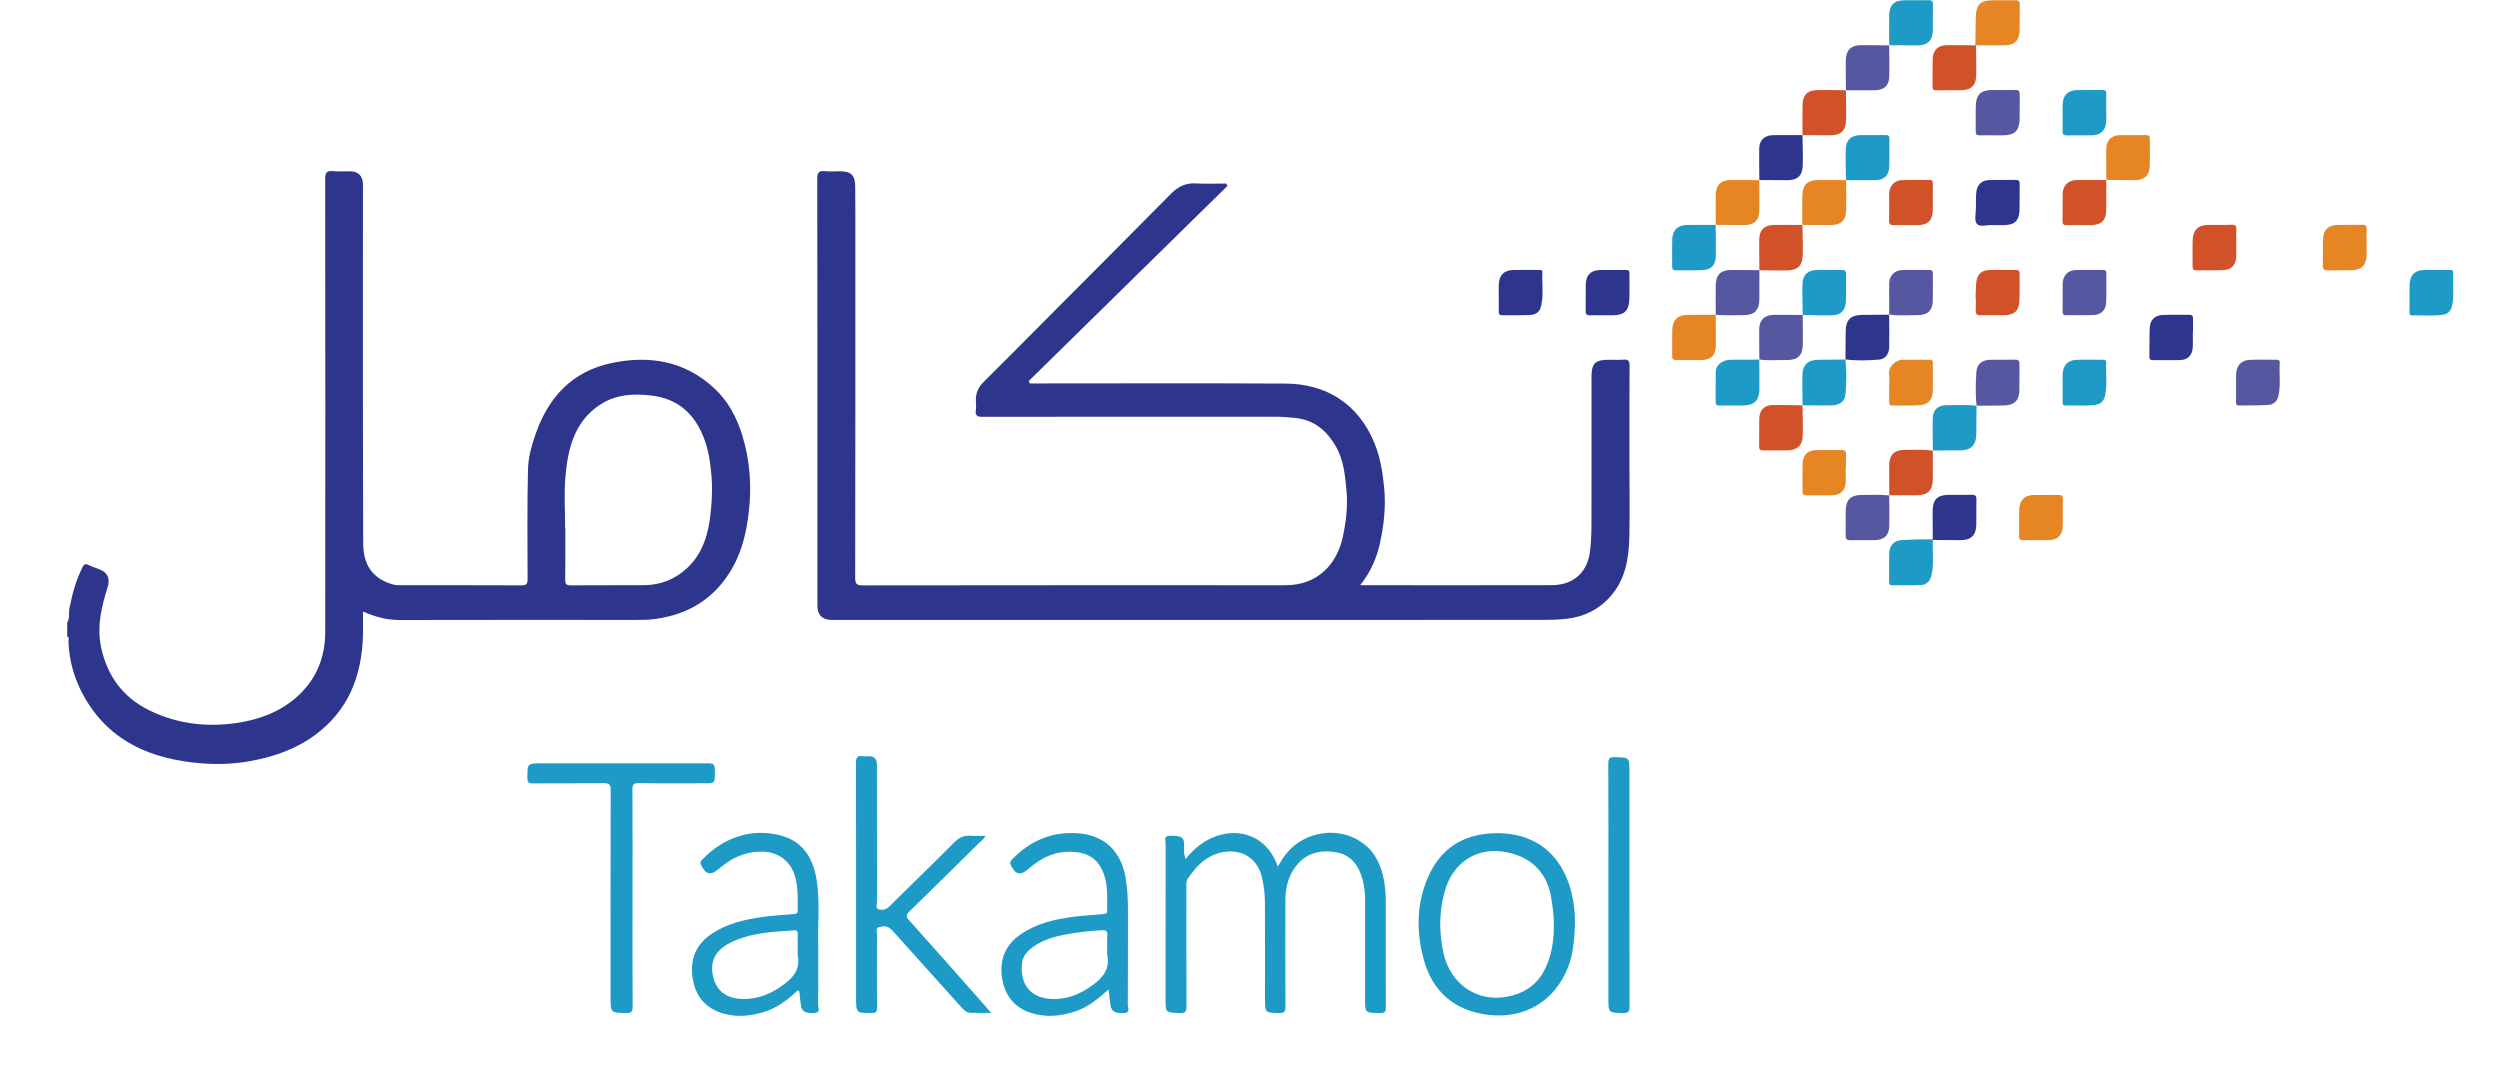 <svg width="93" height="40" viewBox="0 0 93 40" fill="none" xmlns="http://www.w3.org/2000/svg">
<g clip-path="url(#clip0_1242_4428)">
<mask id="mask0_1242_4428" style="mask-type:luminance" maskUnits="userSpaceOnUse" x="0" y="-26" width="93" height="94">
<path d="M0 -25.343H93V67.657H0V-25.343Z" fill="white"/>
</mask>
<g mask="url(#mask0_1242_4428)">
<path d="M21.023 19.647C21.025 19.647 21.028 19.647 21.03 19.647C21.03 20.288 21.036 20.93 21.026 21.572C21.024 21.738 21.076 21.775 21.234 21.774C22.139 21.767 23.044 21.775 23.95 21.768C24.413 21.765 24.85 21.646 25.238 21.387C26.126 20.797 26.372 19.88 26.454 18.9C26.486 18.508 26.503 18.114 26.469 17.713C26.424 17.193 26.35 16.683 26.151 16.208C25.797 15.36 25.185 14.823 24.229 14.713C23.544 14.633 22.89 14.676 22.307 15.064C21.354 15.7 21.123 16.706 21.033 17.747C20.979 18.376 21.023 19.013 21.023 19.647ZM2.5 23.162C2.604 23 2.549 22.812 2.583 22.636C2.685 22.108 2.822 21.595 3.064 21.111C3.117 21.008 3.163 20.951 3.291 21.016C3.44 21.09 3.604 21.135 3.756 21.204C4.011 21.319 4.1 21.54 4.004 21.845C3.895 22.191 3.797 22.538 3.743 22.898C3.683 23.297 3.678 23.697 3.761 24.083C3.988 25.133 4.563 25.935 5.542 26.418C6.583 26.932 7.689 27.062 8.824 26.892C9.624 26.771 10.379 26.5 11.005 25.958C11.753 25.312 12.098 24.476 12.099 23.505C12.105 17.893 12.103 12.281 12.097 6.67C12.096 6.439 12.137 6.338 12.39 6.367C12.604 6.391 12.823 6.368 13.04 6.373C13.32 6.378 13.482 6.536 13.501 6.816C13.505 6.886 13.502 6.955 13.502 7.025C13.502 11.423 13.495 15.821 13.511 20.219C13.515 20.972 13.825 21.544 14.67 21.755C14.729 21.77 14.792 21.77 14.853 21.77C16.369 21.771 17.886 21.767 19.402 21.775C19.593 21.776 19.627 21.715 19.626 21.542C19.622 20.181 19.61 18.821 19.641 17.461C19.651 17.026 19.77 16.592 19.915 16.173C20.391 14.787 21.279 13.816 22.746 13.506C24.153 13.208 25.468 13.425 26.564 14.438C27.085 14.918 27.407 15.527 27.614 16.2C27.899 17.13 27.966 18.074 27.856 19.043C27.772 19.783 27.608 20.491 27.238 21.139C26.605 22.247 25.637 22.851 24.38 23.026C24.118 23.062 23.861 23.061 23.601 23.061C20.685 23.061 17.768 23.056 14.851 23.064C14.381 23.065 13.951 22.944 13.502 22.749C13.502 23.073 13.511 23.379 13.501 23.683C13.45 25.169 12.95 26.44 11.712 27.348C10.994 27.875 10.177 28.155 9.306 28.313C8.695 28.424 8.077 28.444 7.468 28.394C5.665 28.245 4.109 27.614 3.154 25.958C2.785 25.319 2.576 24.624 2.547 23.88C2.544 23.812 2.59 23.724 2.5 23.672V23.162Z" fill="#2D358C"/>
<path d="M45.668 6.909C43.2 9.332 40.733 11.755 38.265 14.178C38.283 14.206 38.301 14.235 38.32 14.264H38.562C41.649 14.264 44.736 14.252 47.823 14.269C49.321 14.277 50.521 15.006 51.127 16.476C51.344 17.004 51.433 17.56 51.49 18.131C51.561 18.845 51.482 19.538 51.33 20.224C51.209 20.769 50.984 21.284 50.599 21.77H50.867C53.157 21.77 55.448 21.775 57.737 21.768C58.459 21.766 59.044 21.359 59.15 20.508C59.194 20.146 59.202 19.789 59.203 19.429C59.207 17.628 59.204 15.826 59.204 14.025C59.204 13.516 59.338 13.383 59.852 13.383C60.03 13.382 60.209 13.394 60.386 13.379C60.565 13.364 60.621 13.418 60.62 13.607C60.611 14.812 60.615 16.018 60.615 17.224C60.615 18.152 60.633 19.08 60.61 20.007C60.59 20.794 60.46 21.561 59.91 22.185C59.477 22.676 58.927 22.944 58.283 23.019C58.007 23.051 57.728 23.06 57.45 23.06C48.669 23.062 39.887 23.062 31.105 23.062C31.02 23.062 30.935 23.066 30.851 23.056C30.585 23.025 30.449 22.891 30.413 22.627C30.404 22.559 30.409 22.488 30.409 22.419C30.409 17.163 30.411 11.906 30.402 6.65C30.402 6.407 30.469 6.344 30.696 6.368C30.879 6.387 31.067 6.371 31.252 6.372C31.657 6.373 31.81 6.517 31.814 6.927C31.821 7.569 31.819 8.21 31.819 8.852C31.819 13.065 31.822 17.278 31.813 21.491C31.812 21.73 31.876 21.776 32.105 21.776C37.342 21.769 42.58 21.769 47.818 21.771C49.046 21.772 49.739 20.951 49.948 19.994C50.072 19.424 50.143 18.848 50.09 18.265C50.038 17.691 49.99 17.114 49.69 16.599C49.344 16.007 48.874 15.612 48.156 15.545C47.934 15.524 47.714 15.503 47.492 15.503C43.848 15.501 40.204 15.5 36.56 15.506C36.366 15.506 36.269 15.474 36.301 15.257C36.318 15.144 36.309 15.026 36.303 14.91C36.291 14.63 36.392 14.406 36.592 14.207C37.296 13.511 37.991 12.807 38.69 12.105C40.315 10.472 41.944 8.842 43.565 7.204C43.826 6.94 44.112 6.8 44.491 6.823C44.861 6.845 45.233 6.828 45.604 6.828C45.626 6.855 45.647 6.882 45.668 6.909Z" fill="#2D358C"/>
<path d="M44.11 31.957C45.157 30.584 47.019 30.667 47.53 32.241C47.593 32.138 47.647 32.05 47.701 31.962C48.367 30.898 49.879 30.649 50.814 31.46C51.277 31.863 51.449 32.412 51.523 33.001C51.559 33.294 51.549 33.588 51.549 33.881C51.55 35.079 51.547 36.277 51.553 37.475C51.554 37.634 51.513 37.685 51.348 37.684C50.779 37.681 50.779 37.687 50.779 37.127C50.779 35.906 50.778 34.685 50.78 33.464C50.78 33.208 50.752 32.955 50.685 32.708C50.546 32.194 50.257 31.801 49.709 31.706C49.085 31.597 48.531 31.746 48.15 32.3C47.906 32.656 47.817 33.062 47.816 33.486C47.814 34.808 47.812 36.13 47.819 37.451C47.82 37.627 47.783 37.688 47.594 37.685C47.058 37.674 47.058 37.683 47.058 37.139C47.058 35.949 47.061 34.758 47.056 33.568C47.055 33.263 47.017 32.958 46.95 32.66C46.709 31.59 45.642 31.471 44.922 31.919C44.615 32.109 44.393 32.389 44.188 32.683C44.124 32.776 44.134 32.873 44.134 32.972C44.134 34.456 44.131 35.94 44.138 37.424C44.139 37.615 44.111 37.693 43.891 37.686C43.359 37.668 43.358 37.681 43.358 37.158C43.358 35.225 43.357 33.293 43.361 31.361C43.362 31.253 43.279 31.09 43.519 31.089C43.919 31.087 44.032 31.133 44.047 31.372C44.06 31.563 44.015 31.758 44.11 31.957Z" fill="#1D9AC5"/>
<path d="M36.66 31.093C36.593 31.227 36.492 31.288 36.411 31.367C35.553 32.214 34.695 33.062 33.832 33.904C33.715 34.02 33.683 34.083 33.815 34.229C34.736 35.251 35.643 36.285 36.554 37.315C36.65 37.423 36.745 37.533 36.871 37.677C36.585 37.677 36.342 37.683 36.099 37.675C35.969 37.67 35.871 37.59 35.786 37.495C34.955 36.57 34.123 35.644 33.29 34.72C33.228 34.651 33.166 34.581 33.093 34.525C32.962 34.424 32.8 34.46 32.67 34.497C32.569 34.525 32.625 34.675 32.624 34.769C32.621 35.673 32.62 36.578 32.625 37.482C32.626 37.624 32.6 37.683 32.438 37.684C31.847 37.687 31.847 37.694 31.847 37.1C31.847 34.193 31.849 31.287 31.842 28.38C31.841 28.172 31.898 28.099 32.1 28.13C32.168 28.141 32.239 28.134 32.308 28.131C32.525 28.123 32.62 28.239 32.621 28.443C32.624 28.69 32.622 28.937 32.622 29.184C32.622 30.638 32.621 32.091 32.626 33.544C32.626 33.639 32.551 33.783 32.69 33.826C32.823 33.868 32.965 33.839 33.075 33.728C33.299 33.503 33.526 33.282 33.752 33.06C34.331 32.491 34.916 31.927 35.485 31.349C35.668 31.163 35.858 31.066 36.12 31.09C36.289 31.106 36.46 31.093 36.66 31.093Z" fill="#1D9AC5"/>
<path d="M57.804 34.528C57.81 34.042 57.757 33.701 57.699 33.359C57.559 32.525 57.027 31.946 56.2 31.738C54.866 31.403 54.055 32.2 53.79 33.015C53.53 33.814 53.52 34.616 53.693 35.434C53.937 36.59 54.964 37.374 56.254 37.034C56.794 36.891 57.194 36.584 57.452 36.091C57.731 35.558 57.793 34.978 57.804 34.528ZM58.588 34.383C58.568 34.928 58.532 35.471 58.329 35.986C57.833 37.244 56.716 37.911 55.371 37.753C54.125 37.608 53.282 36.895 52.959 35.678C52.67 34.594 52.693 33.517 53.188 32.492C53.649 31.539 54.443 31.056 55.495 31C57.057 30.917 58.105 31.761 58.457 33.199C58.552 33.585 58.598 33.982 58.588 34.383Z" fill="#1D9AC5"/>
<path d="M29.675 35.393C29.675 35.185 29.669 34.976 29.677 34.768C29.681 34.635 29.634 34.594 29.501 34.608C29.25 34.635 28.996 34.639 28.746 34.667C28.161 34.731 27.583 34.828 27.063 35.126C26.567 35.411 26.394 35.837 26.541 36.38C26.672 36.861 27.011 37.143 27.608 37.162C28.205 37.181 28.728 36.954 29.204 36.589C29.558 36.318 29.764 36.012 29.676 35.555C29.666 35.503 29.675 35.447 29.675 35.393ZM30.439 35.176C30.439 36.021 30.443 36.709 30.433 37.397C30.432 37.492 30.538 37.659 30.316 37.681C29.997 37.711 29.836 37.639 29.798 37.426C29.772 37.282 29.765 37.134 29.747 36.989C29.742 36.945 29.743 36.882 29.716 36.863C29.656 36.823 29.622 36.893 29.586 36.926C29.233 37.244 28.853 37.52 28.389 37.655C27.9 37.797 27.404 37.847 26.908 37.704C26.245 37.512 25.869 37.055 25.766 36.384C25.658 35.686 25.891 35.121 26.491 34.727C27.059 34.353 27.704 34.204 28.363 34.111C28.749 34.057 29.14 34.035 29.529 34.005C29.62 33.998 29.675 33.978 29.675 33.874C29.672 33.42 29.701 32.963 29.549 32.521C29.365 31.99 28.906 31.691 28.378 31.681C27.723 31.669 27.211 31.916 26.741 32.32C26.436 32.581 26.259 32.54 26.08 32.179C26.041 32.102 26.048 32.058 26.104 31.998C26.924 31.121 28.033 30.781 29.105 31.099C29.946 31.347 30.285 32.027 30.394 32.832C30.505 33.662 30.409 34.5 30.439 35.176Z" fill="#1D9AC5"/>
<path d="M41.188 35.41C41.188 35.201 41.182 34.992 41.191 34.784C41.196 34.644 41.155 34.601 41.007 34.606C40.561 34.621 40.12 34.679 39.682 34.756C39.241 34.833 38.812 34.954 38.438 35.218C38.233 35.362 38.058 35.556 38.026 35.785C37.923 36.508 38.247 37.114 39.101 37.161C39.672 37.194 40.185 36.986 40.65 36.645C41.035 36.363 41.296 36.038 41.189 35.526C41.182 35.489 41.188 35.449 41.188 35.41ZM41.239 36.806C40.87 37.133 40.519 37.435 40.075 37.597C39.499 37.806 38.913 37.866 38.326 37.671C37.718 37.47 37.377 37.01 37.279 36.4C37.176 35.753 37.365 35.19 37.921 34.791C38.517 34.364 39.205 34.2 39.915 34.107C40.293 34.058 40.676 34.035 41.056 34.005C41.139 33.998 41.188 33.974 41.187 33.884C41.184 33.399 41.229 32.91 41.035 32.444C40.82 31.929 40.46 31.718 39.906 31.689C39.247 31.653 38.726 31.909 38.254 32.326C37.965 32.58 37.776 32.535 37.606 32.193C37.558 32.096 37.581 32.043 37.648 31.974C38.315 31.279 39.123 30.929 40.092 30.997C41.111 31.068 41.702 31.69 41.869 32.635C41.94 33.035 41.96 33.44 41.96 33.846C41.958 35.028 41.962 36.21 41.954 37.393C41.953 37.487 42.057 37.654 41.845 37.679C41.521 37.718 41.35 37.636 41.313 37.411C41.282 37.223 41.266 37.033 41.239 36.806Z" fill="#1D9AC5"/>
<path d="M23.53 33.402C23.53 34.747 23.526 36.092 23.534 37.436C23.535 37.618 23.508 37.69 23.301 37.685C22.713 37.671 22.713 37.682 22.713 37.096C22.713 34.531 22.71 31.964 22.718 29.398C22.718 29.183 22.658 29.131 22.448 29.133C21.574 29.145 20.7 29.134 19.826 29.142C19.663 29.143 19.619 29.094 19.619 28.934C19.621 28.396 19.614 28.396 20.163 28.396C22.19 28.396 24.217 28.396 26.244 28.396C26.586 28.396 26.595 28.405 26.593 28.745C26.593 29.138 26.593 29.138 26.21 29.138C25.398 29.138 24.586 29.147 23.774 29.132C23.559 29.128 23.524 29.196 23.526 29.391C23.534 30.728 23.53 32.065 23.53 33.402Z" fill="#1D9AC5"/>
<path d="M59.833 32.901C59.833 31.402 59.837 29.903 59.828 28.404C59.827 28.207 59.882 28.162 60.072 28.166C60.615 28.178 60.615 28.169 60.615 28.711C60.615 31.616 60.613 34.521 60.62 37.426C60.62 37.622 60.586 37.692 60.371 37.686C59.833 37.669 59.833 37.681 59.833 37.143V32.901Z" fill="#1D9AC5"/>
<path d="M70.278 14.367C70.278 14.221 70.296 14.072 70.274 13.929C70.232 13.651 70.51 13.386 70.776 13.384C71.107 13.382 71.439 13.386 71.77 13.381C71.871 13.379 71.905 13.417 71.903 13.515C71.899 13.87 71.911 14.224 71.898 14.578C71.886 14.876 71.72 15.053 71.42 15.072C71.082 15.094 70.742 15.079 70.403 15.086C70.296 15.088 70.275 15.036 70.276 14.944C70.28 14.752 70.278 14.559 70.278 14.367Z" fill="#E68524"/>
<path d="M65.446 13.373C65.447 13.752 65.453 14.131 65.448 14.509C65.443 14.878 65.262 15.068 64.894 15.082C64.585 15.093 64.275 15.08 63.966 15.086C63.852 15.089 63.821 15.044 63.822 14.937C63.827 14.566 63.818 14.195 63.826 13.824C63.832 13.576 64.072 13.389 64.382 13.383C64.738 13.377 65.093 13.38 65.449 13.378L65.446 13.373Z" fill="#1D9AC5"/>
<path d="M74.146 5.034C73.983 5.034 73.821 5.028 73.659 5.036C73.539 5.041 73.494 5 73.497 4.878C73.503 4.554 73.489 4.229 73.502 3.905C73.518 3.516 73.697 3.355 74.092 3.35C74.385 3.347 74.679 3.354 74.973 3.347C75.094 3.345 75.136 3.385 75.133 3.506C75.128 3.815 75.137 4.125 75.13 4.433C75.121 4.864 74.947 5.03 74.517 5.034C74.393 5.035 74.269 5.034 74.146 5.034Z" fill="#5557A1"/>
<path d="M73.482 1.686C73.488 1.354 73.496 1.023 73.498 0.691C73.502 0.166 73.653 0.011 74.169 0.01C74.432 0.01 74.695 0.015 74.957 0.008C75.083 0.005 75.139 0.036 75.135 0.174C75.127 0.483 75.139 0.792 75.131 1.101C75.121 1.52 74.945 1.687 74.529 1.687C74.189 1.687 73.849 1.686 73.508 1.685C73.5 1.689 73.491 1.69 73.482 1.686Z" fill="#E68524"/>
<path d="M68.675 6.702C68.676 7.062 68.686 7.423 68.678 7.784C68.668 8.214 68.497 8.374 68.066 8.373C67.728 8.372 67.39 8.368 67.053 8.366L67.043 8.37C67.044 8.023 67.043 7.676 67.046 7.329C67.051 6.87 67.223 6.697 67.674 6.697C68.006 6.697 68.338 6.699 68.67 6.7L68.675 6.702Z" fill="#E68524"/>
<path d="M89.636 11.079C89.636 10.909 89.628 10.739 89.637 10.57C89.656 10.227 89.843 10.047 90.182 10.043C90.49 10.04 90.799 10.043 91.108 10.042C91.189 10.042 91.266 10.039 91.259 10.156C91.235 10.561 91.303 10.967 91.217 11.371C91.175 11.566 91.065 11.678 90.886 11.706C90.503 11.767 90.116 11.722 89.731 11.732C89.625 11.735 89.634 11.657 89.634 11.587C89.634 11.418 89.634 11.248 89.634 11.079H89.636Z" fill="#1D9AC5"/>
<path d="M71.9 20.086C71.879 20.514 71.952 20.945 71.857 21.372C71.801 21.627 71.681 21.755 71.426 21.765C71.087 21.778 70.747 21.767 70.407 21.772C70.306 21.774 70.274 21.739 70.275 21.639C70.28 21.284 70.27 20.929 70.281 20.575C70.29 20.291 70.453 20.111 70.741 20.091C71.125 20.065 71.511 20.07 71.897 20.061C71.904 20.069 71.905 20.077 71.9 20.086Z" fill="#1D9AC5"/>
<path d="M83.183 14.413C83.183 14.243 83.175 14.073 83.184 13.903C83.202 13.587 83.381 13.399 83.696 13.386C84.02 13.372 84.345 13.383 84.669 13.382C84.745 13.381 84.812 13.386 84.806 13.488C84.781 13.886 84.843 14.284 84.768 14.683C84.723 14.925 84.589 15.049 84.373 15.064C84.012 15.089 83.648 15.078 83.285 15.084C83.181 15.086 83.18 15.019 83.181 14.946C83.182 14.768 83.181 14.59 83.181 14.413H83.183Z" fill="#5557A1"/>
<path d="M68.647 13.37C68.697 13.805 68.689 14.243 68.651 14.678C68.629 14.928 68.432 15.073 68.139 15.081C67.777 15.089 67.415 15.079 67.054 15.076L67.054 15.079C67.052 14.709 67.043 14.34 67.049 13.97C67.057 13.567 67.251 13.387 67.657 13.383C67.988 13.379 68.319 13.377 68.651 13.374L68.647 13.37Z" fill="#1D9AC5"/>
<path d="M76.729 14.408C76.729 14.245 76.723 14.083 76.73 13.921C76.743 13.591 76.922 13.398 77.248 13.386C77.572 13.373 77.897 13.384 78.221 13.382C78.301 13.381 78.359 13.395 78.353 13.493C78.329 13.899 78.397 14.306 78.311 14.711C78.268 14.915 78.15 15.027 77.96 15.058C77.585 15.118 77.205 15.073 76.827 15.084C76.72 15.087 76.729 15.01 76.728 14.941C76.728 14.763 76.728 14.585 76.729 14.408Z" fill="#1D9AC5"/>
<path d="M67.053 15.079L67.052 15.076C67.056 15.461 67.076 15.847 67.06 16.231C67.046 16.574 66.852 16.744 66.506 16.753C66.205 16.76 65.904 16.75 65.603 16.756C65.486 16.759 65.437 16.727 65.44 16.602C65.447 16.255 65.436 15.907 65.445 15.561C65.453 15.264 65.629 15.076 65.919 15.069C66.297 15.06 66.675 15.075 67.053 15.079Z" fill="#D15229"/>
<path d="M67.062 11.717C67.058 11.331 67.037 10.945 67.052 10.56C67.066 10.211 67.259 10.046 67.607 10.043C67.909 10.04 68.21 10.047 68.512 10.041C68.632 10.038 68.675 10.081 68.673 10.201C68.667 10.541 68.68 10.882 68.665 11.221C68.652 11.538 68.484 11.717 68.175 11.727C67.805 11.74 67.434 11.722 67.063 11.717L67.062 11.717Z" fill="#1D9AC5"/>
<path d="M67.043 8.37L67.052 8.366C67.056 8.749 67.075 9.132 67.061 9.515C67.048 9.875 66.869 10.047 66.509 10.058C66.156 10.069 65.802 10.055 65.449 10.052V10.051C65.447 9.667 65.438 9.282 65.443 8.898C65.447 8.561 65.636 8.374 65.98 8.368C66.334 8.361 66.688 8.369 67.043 8.37Z" fill="#D15229"/>
<path d="M73.49 11.065C73.5 10.865 73.496 10.664 73.522 10.466C73.559 10.2 73.725 10.053 73.992 10.046C74.323 10.036 74.656 10.047 74.987 10.041C75.106 10.039 75.131 10.096 75.13 10.195C75.127 10.534 75.139 10.874 75.121 11.213C75.102 11.567 74.927 11.719 74.569 11.725C74.276 11.73 73.982 11.718 73.689 11.729C73.531 11.735 73.487 11.675 73.497 11.528C73.507 11.374 73.499 11.22 73.499 11.065C73.496 11.065 73.493 11.065 73.49 11.065Z" fill="#D15229"/>
<path d="M71.901 16.757C71.902 17.118 71.906 17.48 71.901 17.842C71.897 18.236 71.71 18.421 71.319 18.424C70.972 18.426 70.626 18.425 70.279 18.425L70.281 18.43C70.28 18.051 70.275 17.672 70.279 17.294C70.283 16.93 70.461 16.742 70.817 16.738C71.179 16.734 71.543 16.715 71.904 16.761L71.901 16.757Z" fill="#D15229"/>
<path d="M68.668 3.357C68.671 3.728 68.685 4.099 68.674 4.469C68.662 4.872 68.482 5.032 68.073 5.033C67.733 5.034 67.393 5.029 67.053 5.026V5.027C67.053 4.649 67.046 4.271 67.055 3.894C67.064 3.53 67.241 3.356 67.602 3.351C67.957 3.346 68.312 3.355 68.667 3.358L68.668 3.357Z" fill="#D15229"/>
<path d="M76.731 11.017C76.731 10.863 76.729 10.709 76.731 10.555C76.733 10.277 76.913 10.061 77.188 10.049C77.535 10.032 77.882 10.047 78.229 10.042C78.336 10.04 78.357 10.091 78.356 10.183C78.353 10.537 78.364 10.892 78.35 11.245C78.339 11.534 78.164 11.71 77.883 11.72C77.545 11.732 77.205 11.72 76.866 11.726C76.746 11.729 76.726 11.672 76.729 11.572C76.733 11.387 76.73 11.202 76.731 11.017Z" fill="#5557A1"/>
<path d="M83.189 9.057C83.189 9.227 83.196 9.398 83.187 9.567C83.173 9.853 83.01 10.032 82.725 10.046C82.385 10.062 82.045 10.051 81.705 10.058C81.588 10.06 81.563 10.004 81.564 9.901C81.568 9.577 81.556 9.252 81.568 8.928C81.584 8.544 81.772 8.371 82.158 8.367C82.444 8.364 82.73 8.375 83.016 8.362C83.165 8.356 83.202 8.41 83.193 8.548C83.182 8.717 83.191 8.887 83.191 9.057C83.19 9.057 83.19 9.057 83.189 9.057Z" fill="#D15229"/>
<path d="M70.279 11.707C70.278 11.32 70.276 10.934 70.277 10.547C70.278 10.273 70.466 10.059 70.744 10.047C71.084 10.033 71.425 10.048 71.765 10.041C71.887 10.039 71.904 10.095 71.903 10.196C71.899 10.528 71.909 10.861 71.899 11.193C71.889 11.544 71.711 11.723 71.361 11.722C70.999 11.721 70.636 11.754 70.275 11.702L70.279 11.707Z" fill="#5557A1"/>
<path d="M63.823 11.705C63.826 12.098 63.837 12.493 63.827 12.886C63.819 13.224 63.638 13.389 63.297 13.393C62.987 13.398 62.678 13.391 62.369 13.396C62.252 13.398 62.203 13.361 62.205 13.237C62.212 12.905 62.199 12.572 62.21 12.241C62.221 11.901 62.416 11.719 62.758 11.714C63.114 11.708 63.47 11.711 63.826 11.71L63.823 11.705Z" fill="#E68524"/>
<path d="M67.061 11.717L67.062 11.718C67.063 12.081 67.07 12.444 67.065 12.807C67.059 13.224 66.882 13.397 66.463 13.393C66.124 13.389 65.784 13.42 65.445 13.374L65.448 13.379C65.446 13.002 65.438 12.624 65.443 12.247C65.447 11.907 65.635 11.719 65.975 11.714C66.337 11.709 66.699 11.716 67.061 11.717Z" fill="#5557A1"/>
<path d="M71.9 7.365C71.9 7.527 71.906 7.689 71.899 7.85C71.883 8.2 71.706 8.37 71.359 8.373C71.067 8.375 70.773 8.365 70.481 8.377C70.324 8.383 70.265 8.345 70.272 8.177C70.286 7.854 70.275 7.53 70.276 7.207C70.278 6.933 70.464 6.714 70.737 6.702C71.083 6.687 71.431 6.7 71.778 6.694C71.887 6.692 71.904 6.742 71.902 6.834C71.898 7.011 71.901 7.188 71.9 7.365Z" fill="#D15229"/>
<path d="M63.822 8.364C63.824 8.756 63.835 9.149 63.827 9.541C63.82 9.857 63.652 10.034 63.343 10.048C63.013 10.063 62.681 10.051 62.35 10.056C62.237 10.058 62.203 10.011 62.204 9.904C62.209 9.565 62.197 9.226 62.209 8.888C62.221 8.553 62.418 8.373 62.762 8.368C63.116 8.362 63.471 8.368 63.826 8.368L63.822 8.364Z" fill="#1D9AC5"/>
<path d="M78.353 6.693C78.353 7.064 78.356 7.434 78.353 7.805C78.35 8.196 78.174 8.371 77.789 8.373C77.488 8.375 77.186 8.369 76.885 8.376C76.766 8.379 76.724 8.344 76.727 8.22C76.734 7.888 76.728 7.556 76.73 7.224C76.731 6.912 76.93 6.704 77.245 6.698C77.615 6.691 77.986 6.697 78.357 6.698L78.353 6.693Z" fill="#D15229"/>
<path d="M70.279 18.425C70.28 18.803 70.289 19.181 70.282 19.558C70.276 19.914 70.087 20.091 69.729 20.093C69.435 20.096 69.142 20.086 68.849 20.097C68.692 20.103 68.652 20.047 68.657 19.899C68.667 19.591 68.654 19.282 68.661 18.974C68.669 18.601 68.851 18.415 69.219 18.415C69.573 18.414 69.928 18.39 70.281 18.43L70.279 18.425Z" fill="#5557A1"/>
<path d="M65.45 10.051L65.45 10.052C65.449 10.412 65.452 10.773 65.448 11.134C65.444 11.544 65.264 11.726 64.856 11.723C64.511 11.72 64.166 11.749 63.822 11.704L63.825 11.71C63.824 11.339 63.82 10.969 63.825 10.599C63.83 10.23 64.017 10.045 64.385 10.044C64.74 10.042 65.095 10.049 65.45 10.051Z" fill="#5557A1"/>
<path d="M78.358 6.698C78.356 6.305 78.343 5.911 78.354 5.518C78.363 5.2 78.555 5.031 78.877 5.027C79.194 5.024 79.511 5.03 79.827 5.025C79.936 5.023 79.977 5.057 79.975 5.169C79.969 5.508 79.983 5.848 79.97 6.187C79.956 6.53 79.766 6.701 79.418 6.703C79.064 6.703 78.709 6.697 78.354 6.693L78.358 6.698Z" fill="#E68524"/>
<path d="M68.674 6.702L68.67 6.699C68.666 6.315 68.651 5.929 68.662 5.545C68.673 5.203 68.87 5.029 69.212 5.027C69.521 5.025 69.829 5.03 70.138 5.024C70.246 5.023 70.288 5.054 70.286 5.167C70.279 5.514 70.291 5.861 70.279 6.207C70.267 6.532 70.087 6.699 69.762 6.702C69.4 6.707 69.037 6.702 68.674 6.702Z" fill="#1D9AC5"/>
<path d="M71.903 16.761C71.901 16.36 71.888 15.959 71.898 15.559C71.906 15.249 72.089 15.074 72.399 15.075C72.776 15.077 73.154 15.045 73.53 15.095L73.526 15.091C73.523 15.446 73.523 15.801 73.518 16.156C73.513 16.561 73.324 16.75 72.919 16.754C72.58 16.757 72.24 16.756 71.9 16.757L71.903 16.761Z" fill="#1D9AC5"/>
<path d="M63.826 8.368C63.825 7.998 63.821 7.627 63.825 7.257C63.829 6.888 64.017 6.7 64.382 6.697C64.738 6.695 65.093 6.7 65.448 6.701L65.444 6.697C65.446 7.074 65.454 7.451 65.447 7.828C65.44 8.202 65.259 8.373 64.884 8.373C64.53 8.373 64.176 8.367 63.822 8.364L63.826 8.368Z" fill="#E68524"/>
<path d="M68.669 3.358L68.669 3.358C68.666 2.98 68.655 2.602 68.663 2.224C68.671 1.869 68.864 1.684 69.215 1.681C69.57 1.678 69.925 1.686 70.281 1.689L70.277 1.685C70.279 2.07 70.29 2.456 70.282 2.842C70.275 3.186 70.086 3.355 69.736 3.357C69.38 3.358 69.025 3.357 68.669 3.358Z" fill="#5557A1"/>
<path d="M76.734 19.088C76.734 19.265 76.743 19.443 76.731 19.619C76.713 19.909 76.528 20.086 76.236 20.092C75.92 20.099 75.604 20.089 75.287 20.096C75.164 20.099 75.106 20.07 75.109 19.931C75.118 19.608 75.104 19.284 75.115 18.96C75.127 18.596 75.318 18.418 75.686 18.413C75.98 18.409 76.273 18.417 76.566 18.41C76.694 18.407 76.747 18.445 76.74 18.579C76.73 18.748 76.737 18.918 76.737 19.088C76.736 19.088 76.735 19.088 76.734 19.088Z" fill="#E68524"/>
<path d="M88.037 9.017C88.037 9.18 88.042 9.342 88.037 9.503C88.023 9.866 87.85 10.043 87.491 10.053C87.19 10.061 86.888 10.05 86.587 10.056C86.461 10.059 86.407 10.021 86.41 9.887C86.418 9.563 86.404 9.238 86.416 8.914C86.43 8.539 86.611 8.371 86.986 8.367C87.288 8.363 87.589 8.37 87.89 8.364C87.999 8.362 88.044 8.395 88.039 8.508C88.032 8.678 88.037 8.848 88.037 9.017Z" fill="#E68524"/>
<path d="M71.9 20.086C71.906 20.077 71.905 20.069 71.897 20.061C71.896 19.706 71.893 19.352 71.895 18.997C71.898 18.59 72.069 18.415 72.469 18.41C72.763 18.406 73.056 18.414 73.349 18.407C73.479 18.404 73.526 18.444 73.522 18.578C73.514 18.894 73.526 19.21 73.518 19.527C73.508 19.913 73.323 20.092 72.942 20.093C72.595 20.093 72.247 20.088 71.9 20.086Z" fill="#2D358C"/>
<path d="M70.279 1.688C70.278 1.319 70.274 0.949 70.278 0.579C70.282 0.191 70.46 0.013 70.843 0.01C71.144 0.008 71.445 0.015 71.745 0.008C71.865 0.005 71.907 0.041 71.904 0.164C71.897 0.495 71.908 0.826 71.9 1.157C71.891 1.501 71.701 1.684 71.362 1.686C71 1.689 70.638 1.685 70.275 1.684L70.279 1.688Z" fill="#1D9AC5"/>
<path d="M67.053 5.027L67.053 5.026C67.057 5.41 67.075 5.793 67.061 6.176C67.047 6.536 66.858 6.702 66.504 6.703C66.15 6.704 65.797 6.699 65.443 6.697L65.447 6.701C65.445 6.309 65.438 5.916 65.443 5.524C65.447 5.211 65.645 5.028 65.968 5.027C66.329 5.025 66.691 5.027 67.053 5.027Z" fill="#2D358C"/>
<path d="M74.124 8.374C73.947 8.352 73.663 8.468 73.54 8.326C73.435 8.206 73.506 7.93 73.505 7.723C73.504 7.53 73.5 7.336 73.519 7.145C73.546 6.873 73.721 6.707 73.99 6.699C74.322 6.689 74.654 6.7 74.986 6.694C75.099 6.692 75.133 6.73 75.131 6.84C75.125 7.164 75.136 7.488 75.125 7.812C75.111 8.221 74.945 8.372 74.531 8.374C74.407 8.374 74.284 8.374 74.124 8.374Z" fill="#2D358C"/>
<path d="M78.353 4.015C78.353 4.185 78.36 4.356 78.352 4.525C78.336 4.841 78.151 5.025 77.837 5.032C77.52 5.039 77.203 5.029 76.886 5.036C76.766 5.038 76.724 5.003 76.727 4.879C76.734 4.547 76.722 4.215 76.731 3.883C76.741 3.541 76.928 3.359 77.272 3.351C77.581 3.345 77.89 3.355 78.2 3.347C78.322 3.344 78.363 3.385 78.356 3.506C78.347 3.675 78.354 3.846 78.353 4.015Z" fill="#1D9AC5"/>
<path d="M73.481 1.686C73.49 1.689 73.499 1.689 73.507 1.685C73.51 2.062 73.526 2.439 73.514 2.816C73.503 3.19 73.315 3.356 72.941 3.357C72.64 3.358 72.34 3.353 72.039 3.359C71.932 3.361 71.888 3.331 71.891 3.217C71.897 2.871 71.886 2.523 71.897 2.177C71.906 1.871 72.09 1.689 72.394 1.683C72.756 1.676 73.119 1.684 73.481 1.686Z" fill="#D15229"/>
<path d="M73.529 15.095C73.483 14.673 73.495 14.25 73.522 13.829C73.539 13.554 73.731 13.394 74.022 13.385C74.338 13.376 74.654 13.387 74.97 13.38C75.098 13.378 75.126 13.435 75.124 13.547C75.12 13.879 75.13 14.21 75.12 14.541C75.109 14.898 74.929 15.072 74.565 15.083C74.219 15.093 73.872 15.089 73.525 15.091L73.529 15.095Z" fill="#5557A1"/>
<path d="M55.754 11.057C55.754 10.895 55.748 10.733 55.755 10.571C55.77 10.23 55.957 10.048 56.299 10.044C56.608 10.04 56.918 10.043 57.227 10.043C57.293 10.044 57.382 10.025 57.377 10.133C57.355 10.546 57.426 10.961 57.333 11.374C57.281 11.605 57.135 11.706 56.93 11.716C56.583 11.735 56.235 11.723 55.887 11.728C55.788 11.729 55.75 11.689 55.753 11.59C55.758 11.413 55.754 11.235 55.754 11.057Z" fill="#2D358C"/>
<path d="M70.276 11.703C70.278 12.104 70.288 12.506 70.28 12.907C70.273 13.177 70.13 13.363 69.893 13.379C69.478 13.409 69.062 13.425 68.647 13.37L68.65 13.374C68.653 13.027 68.657 12.679 68.66 12.332C68.665 11.893 68.844 11.716 69.283 11.713C69.615 11.711 69.948 11.709 70.281 11.707L70.276 11.703Z" fill="#2D358C"/>
<path d="M59.972 10.043C60.142 10.043 60.312 10.047 60.482 10.042C60.583 10.039 60.617 10.079 60.616 10.178C60.611 10.51 60.626 10.842 60.61 11.173C60.592 11.562 60.41 11.723 60.019 11.727C59.733 11.73 59.447 11.722 59.161 11.73C59.035 11.733 58.983 11.701 58.986 11.564C58.995 11.232 58.985 10.9 58.99 10.569C58.996 10.231 59.187 10.049 59.532 10.044C59.678 10.041 59.825 10.043 59.972 10.043Z" fill="#2D358C"/>
<path d="M68.658 17.433C68.658 17.618 68.673 17.805 68.655 17.988C68.629 18.247 68.455 18.412 68.195 18.421C67.864 18.432 67.531 18.421 67.199 18.426C67.086 18.427 67.052 18.38 67.053 18.274C67.058 17.927 67.046 17.579 67.06 17.232C67.072 16.918 67.249 16.751 67.56 16.744C67.876 16.737 68.193 16.746 68.51 16.741C68.629 16.739 68.677 16.779 68.672 16.901C68.665 17.078 68.67 17.256 68.67 17.433C68.666 17.433 68.662 17.433 68.658 17.433Z" fill="#E68524"/>
<path d="M81.57 12.378C81.57 12.571 81.584 12.764 81.567 12.956C81.542 13.225 81.379 13.383 81.116 13.393C80.776 13.404 80.436 13.394 80.096 13.398C80.001 13.399 79.955 13.367 79.957 13.265C79.963 12.903 79.955 12.54 79.971 12.178C79.984 11.905 80.168 11.727 80.447 11.716C80.778 11.703 81.111 11.717 81.443 11.711C81.564 11.709 81.583 11.77 81.581 11.869C81.577 12.038 81.58 12.208 81.58 12.378C81.576 12.378 81.573 12.378 81.57 12.378Z" fill="#2D358C"/>
</g>
</g>
<defs>
<clipPath id="clip0_1242_4428">
<rect width="93" height="39.292" fill="white"/>
</clipPath>
</defs>
</svg>
